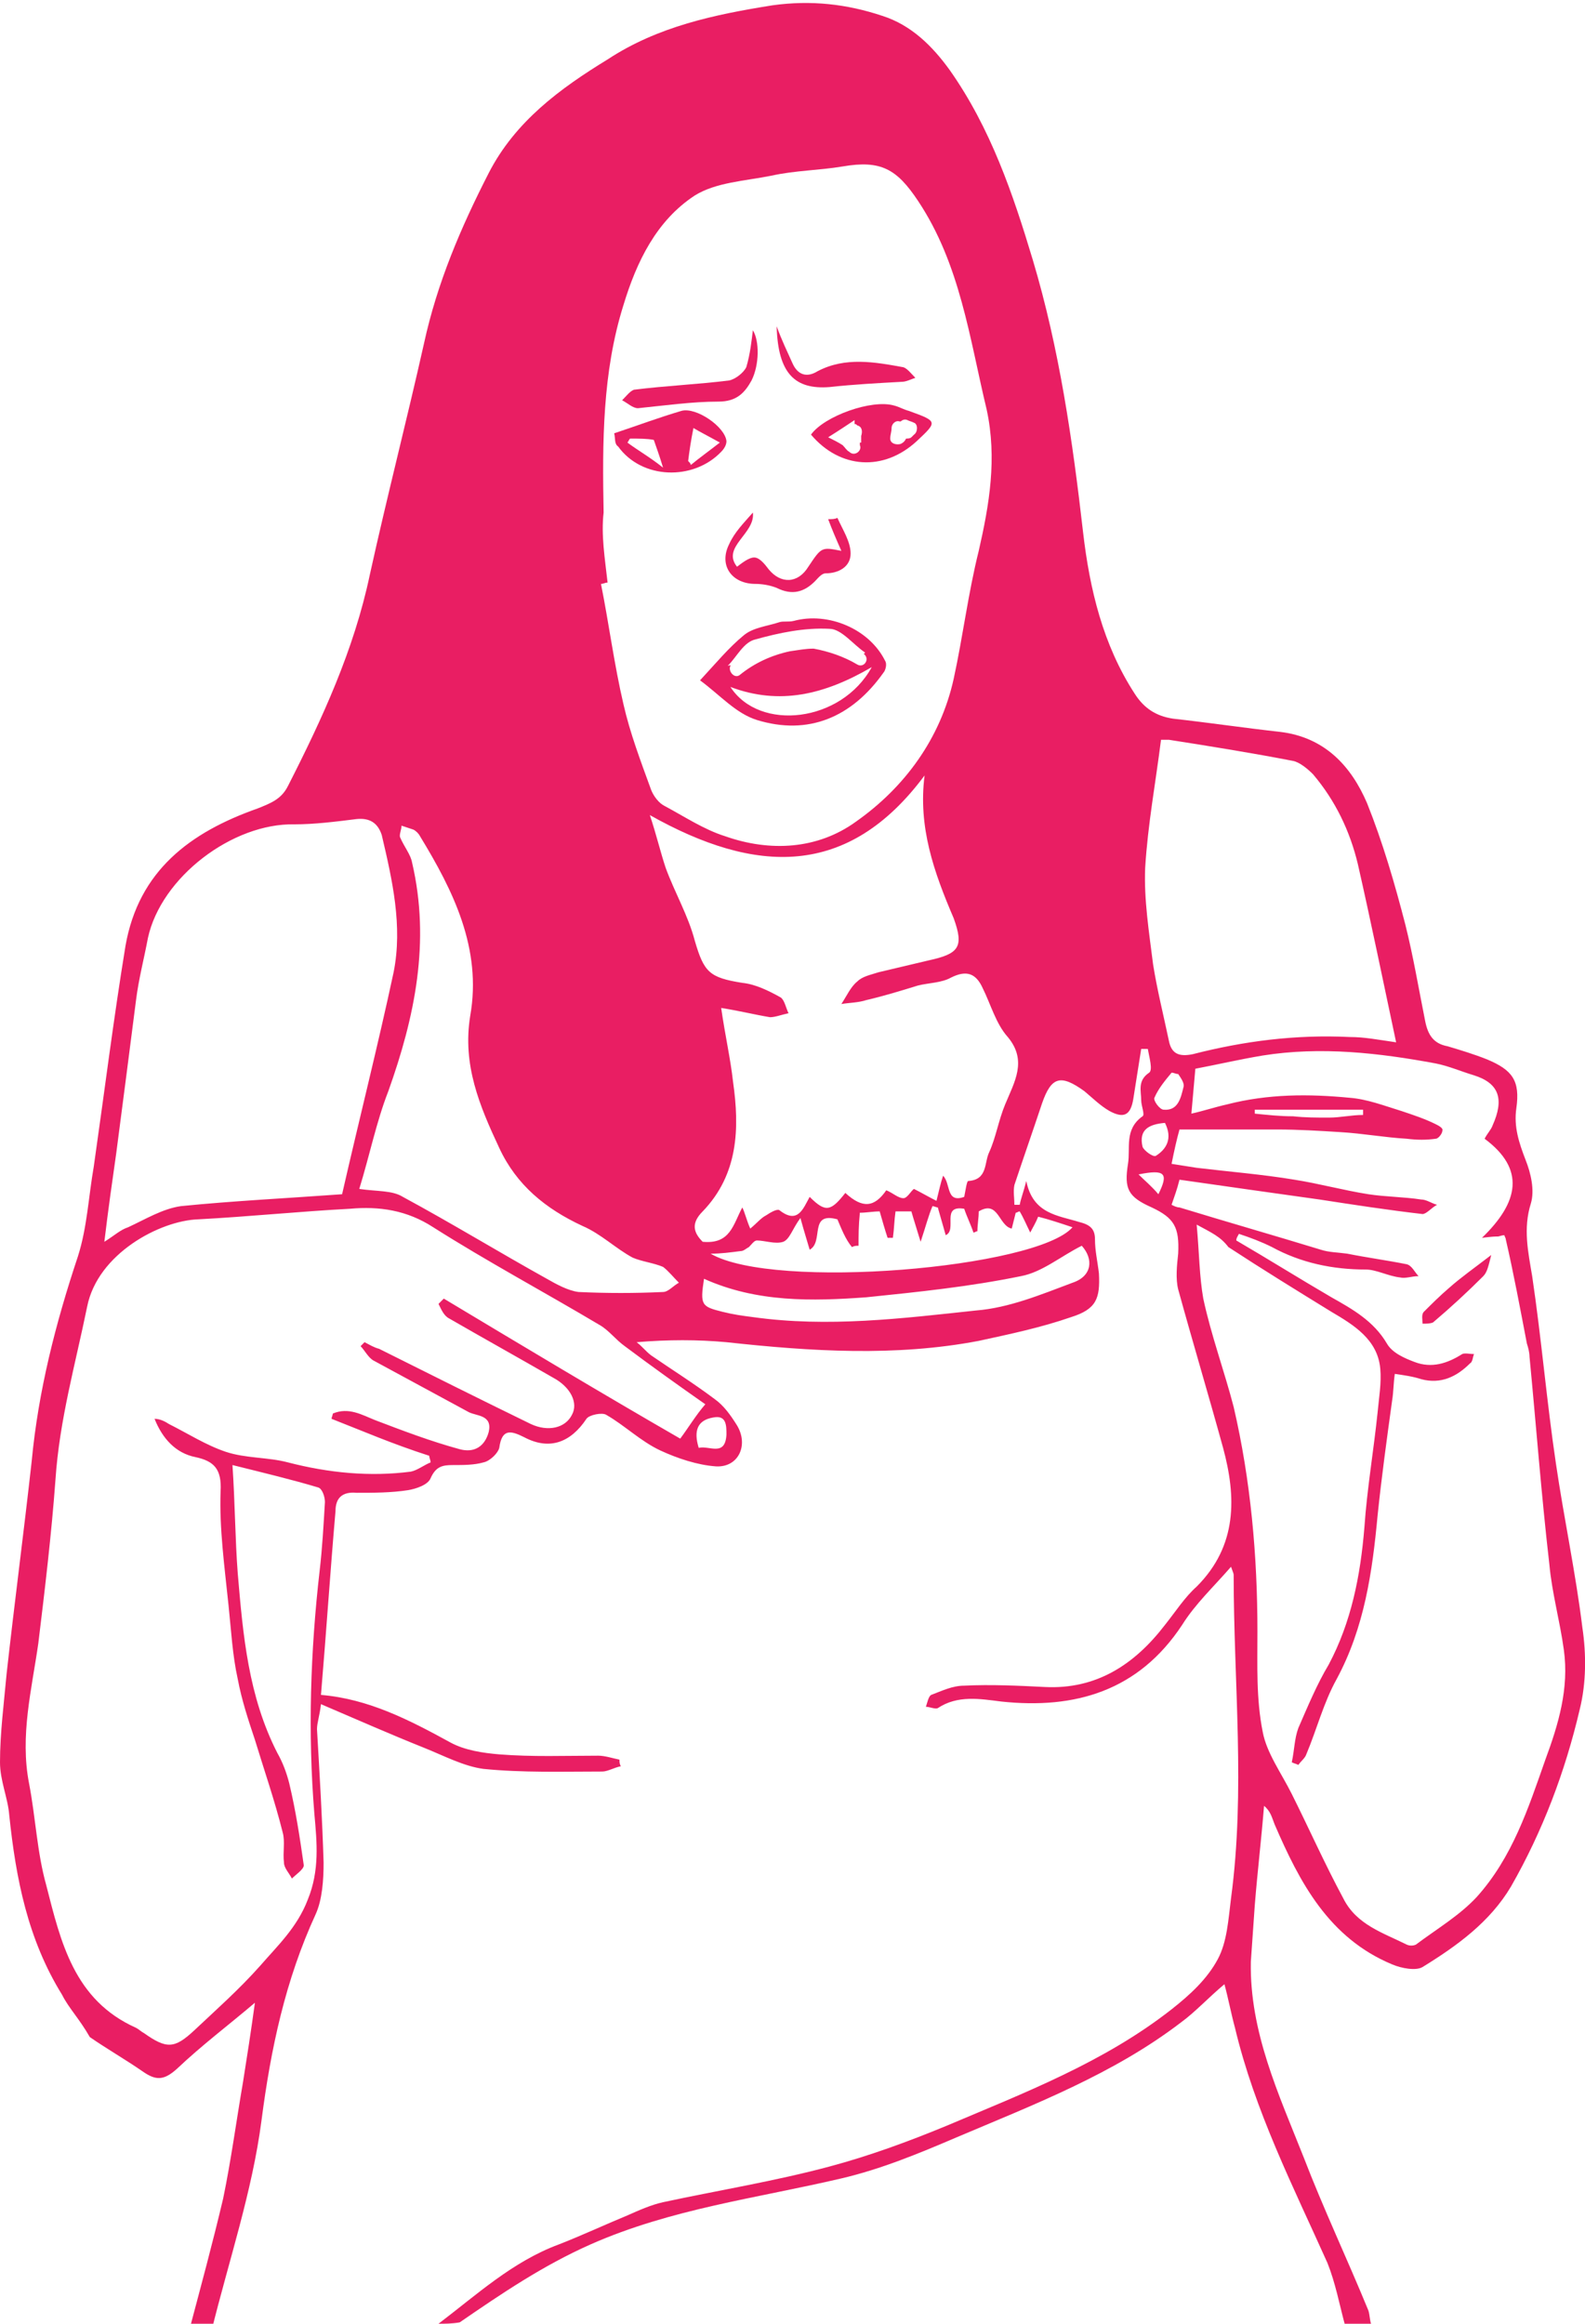 <?xml version="1.0" encoding="utf-8"?>
<!-- Generator: Adobe Illustrator 19.1.0, SVG Export Plug-In . SVG Version: 6.00 Build 0)  -->
<svg version="1.1" id="Layer_1" xmlns="http://www.w3.org/2000/svg" xmlns:xlink="http://www.w3.org/1999/xlink" x="0px" y="0px"
	 viewBox="0 0 120 175.9" style="enable-background:new 0 0 120 175.9;" xml:space="preserve">
<style type="text/css">
	.st0{fill:#E91E63;}
</style>
<g id="lice-lady">
	<path class="st0" d="M33.2,175.9c2.9-2.2,5.6-4.7,9.1-6c1.8-0.7,3.5-1.5,5.2-2.2c0.9-0.4,1.8-0.8,2.7-1c4.2-0.9,8.5-1.6,12.6-2.7
		c3-0.8,6-1.9,8.9-3.1c5.9-2.5,11.9-4.8,17-8.8c1.4-1.1,2.7-2.3,3.5-3.8c0.7-1.3,0.8-3,1-4.6c1.1-8.2,0.2-16.3,0.2-24.5
		c0-0.1-0.1-0.3-0.2-0.6c-1.3,1.5-2.7,2.8-3.7,4.4c-3.3,5-8.1,6.4-13.7,5.8c-1.6-0.2-3.3-0.5-4.8,0.5c-0.2,0.1-0.6-0.1-0.9-0.1
		c0.1-0.3,0.2-0.8,0.4-0.9c0.8-0.3,1.6-0.7,2.5-0.7c2-0.1,4.1,0,6.1,0.1c3.9,0.2,6.8-1.7,9.1-4.7c0.8-1,1.5-2.1,2.4-2.9
		c3.1-3.1,3-6.8,2-10.5c-1.1-4-2.3-8-3.4-12c-0.2-0.8-0.1-1.8,0-2.7c0.1-2-0.3-2.7-2-3.5c-1.8-0.8-2.1-1.4-1.8-3.3
		c0.2-1.2-0.3-2.6,1.1-3.6c0.2-0.1-0.1-0.8-0.1-1.2c0-0.7-0.3-1.5,0.6-2.1c0.3-0.2,0-1.2-0.1-1.8c-0.2,0-0.3,0-0.5,0
		c-0.2,1.3-0.4,2.5-0.6,3.8c-0.2,1.2-0.7,1.5-1.8,0.9c-0.7-0.4-1.3-1-1.9-1.5c-1.8-1.3-2.5-1.1-3.2,0.9c-0.7,2.1-1.4,4.1-2.1,6.2
		c-0.1,0.5,0,1,0,1.5c0.1,0,0.3,0,0.4,0c0.1-0.5,0.3-1,0.5-1.8c0.5,2.5,2.4,2.6,4,3.1c0.8,0.2,1.2,0.5,1.2,1.3
		c0,0.9,0.2,1.7,0.3,2.6c0.1,1.9-0.2,2.7-2.1,3.3c-2.3,0.8-4.7,1.3-7,1.8c-6.3,1.2-12.7,0.8-19.1,0.1c-2.2-0.2-4.4-0.2-6.8,0
		c0.4,0.3,0.7,0.7,1.1,1c1.6,1.1,3.2,2.1,4.8,3.3c0.7,0.5,1.2,1.2,1.7,2c0.9,1.5,0.1,3.2-1.6,3.1c-1.4-0.1-2.9-0.6-4.2-1.2
		c-1.5-0.7-2.7-1.9-4.1-2.7c-0.3-0.2-1.3,0-1.5,0.3c-1.2,1.8-2.8,2.4-4.7,1.4c-1-0.5-1.7-0.7-1.9,0.8c-0.1,0.4-0.7,1-1.2,1.1
		c-0.7,0.2-1.5,0.2-2.3,0.2c-0.8,0-1.3,0.1-1.7,1c-0.2,0.5-1.1,0.8-1.7,0.9c-1.3,0.2-2.6,0.2-3.9,0.2c-1.1-0.1-1.6,0.4-1.6,1.4
		c-0.4,4.6-0.7,9.2-1.1,13.9c3.6,0.3,6.7,1.9,9.8,3.6c1.1,0.6,2.5,0.8,3.7,0.9c2.5,0.2,5,0.1,7.5,0.1c0.5,0,1.1,0.2,1.6,0.3
		c0,0.2,0,0.3,0.1,0.5c-0.5,0.1-1,0.4-1.4,0.4c-3,0-6,0.1-9-0.2c-1.5-0.2-3-1-4.5-1.6c-2.5-1-5-2.1-7.8-3.3
		c-0.1,0.9-0.3,1.4-0.3,1.9c0.2,3.4,0.4,6.8,0.5,10.1c0,1.3-0.1,2.8-0.6,3.9c-2.3,5-3.4,10.2-4.1,15.6c-0.7,5.4-2.5,10.7-3.8,16
		c-0.6,0-1.2,0-1.7,0c0.9-3.4,1.8-6.7,2.6-10.1c0.6-2.9,1-5.9,1.5-8.8c0.3-1.9,0.6-3.8,0.9-6c-2,1.7-4,3.2-5.9,5
		c-1,0.9-1.6,0.9-2.6,0.2c-1.3-0.9-2.7-1.7-4-2.6C6,152.8,5.2,152,4.7,151c-2.6-4.2-3.5-8.8-4-13.6c-0.1-1.3-0.7-2.6-0.7-4
		c0-2.2,0.3-4.5,0.5-6.7c0.6-5.4,1.3-10.7,1.9-16.1c0.5-5.3,1.8-10.4,3.5-15.5c0.7-2.2,0.8-4.5,1.2-6.8c0.8-5.6,1.5-11.2,2.4-16.7
		c1-5.7,4.9-8.6,10-10.4c1-0.4,1.8-0.7,2.3-1.7c2.6-5.1,5-10.3,6.2-16c1.3-5.9,2.8-11.7,4.1-17.5c1-4.6,2.8-8.8,4.9-12.9
		c2-3.9,5.4-6.4,9-8.6c3.8-2.5,8.1-3.4,12.5-4.1c2.9-0.4,5.6-0.1,8.3,0.8c2.2,0.7,3.8,2.3,5.1,4.1c3.1,4.4,4.8,9.4,6.3,14.4
		c2,6.7,3,13.6,3.8,20.6c0.5,4.3,1.5,8.5,3.9,12.2c0.7,1.1,1.6,1.7,2.9,1.9c2.7,0.3,5.4,0.7,8.1,1c3.4,0.4,5.4,2.6,6.6,5.4
		c1.2,3,2.1,6.1,2.9,9.2c0.6,2.4,1,4.8,1.5,7.3c0.2,1,0.6,1.7,1.7,1.9c1,0.3,2,0.6,3,1c1.9,0.8,2.5,1.6,2.2,3.7
		c-0.2,1.4,0.2,2.6,0.7,3.9c0.4,1,0.7,2.3,0.4,3.3c-0.6,1.9-0.2,3.7,0.1,5.5c0.7,4.7,1.1,9.5,1.8,14.2c0.6,4.1,1.5,8.3,2,12.4
		c0.3,2,0.3,4.2-0.2,6.2c-1.1,4.7-2.8,9.2-5.2,13.4c-1.6,2.7-4.1,4.5-6.7,6.1c-0.5,0.3-1.6,0.1-2.3-0.2c-4.8-2-7-6.2-8.9-10.6
		c-0.2-0.5-0.3-1-0.8-1.4c-0.2,2.5-0.5,5-0.7,7.5c-0.1,1.4-0.2,2.9-0.3,4.3c-0.1,5.3,2.1,10,4,14.8c1.5,3.9,3.3,7.7,4.9,11.6
		c0.1,0.3,0.1,0.7,0.2,1c-0.7,0-1.4,0-2,0c-0.4-1.5-0.7-3.1-1.3-4.6c-2.6-5.8-5.5-11.5-7-17.8c-0.3-1.1-0.5-2.2-0.8-3.3
		c-1.2,1-2.2,2.1-3.3,2.9c-5.1,3.9-11.1,6.2-17,8.7c-2.8,1.2-5.7,2.4-8.7,3.1c-6.4,1.5-12.9,2.3-19,5c-3.6,1.6-6.7,3.7-9.9,5.9
		C34.2,175.9,33.7,175.9,33.2,175.9z M25.1,107.4c0-0.1,0.1-0.3,0.1-0.4c1.2-0.5,2.2,0.1,3.2,0.5c2.1,0.8,4.2,1.6,6.4,2.2
		c1.1,0.3,1.9-0.2,2.2-1.3c0.3-1.3-0.9-1.2-1.5-1.5c-2.4-1.3-4.8-2.6-7.2-3.9c-0.4-0.2-0.7-0.8-1-1.1c0.1-0.1,0.2-0.2,0.3-0.3
		c0.4,0.2,0.7,0.4,1.1,0.5c3.8,1.9,7.6,3.8,11.5,5.7c1.3,0.6,2.6,0.3,3.1-0.7c0.5-0.9-0.1-2.1-1.4-2.8c-2.6-1.5-5.3-3-7.9-4.5
		c-0.4-0.2-0.6-0.7-0.8-1.1c0.1-0.1,0.3-0.3,0.4-0.4c6,3.6,12,7.2,17.9,10.6c0.6-0.8,1.2-1.8,1.9-2.6c-2-1.4-4.1-2.9-6.1-4.4
		c-0.7-0.5-1.2-1.2-1.9-1.6c-4.2-2.5-8.5-4.8-12.6-7.4c-2-1.3-4.1-1.6-6.3-1.4c-3.8,0.2-7.7,0.6-11.5,0.8c-2.9,0.1-7.6,2.6-8.4,6.6
		c-0.9,4.4-2.1,8.6-2.4,13.1c-0.3,4.1-0.8,8.3-1.3,12.4c-0.5,3.5-1.4,7-0.7,10.6c0.5,2.6,0.6,5.2,1.3,7.7c1.1,4.3,2.1,8.7,6.8,10.8
		c0.2,0.1,0.4,0.3,0.6,0.4c1.7,1.2,2.3,1.2,3.8-0.2c1.7-1.6,3.4-3.1,5-4.9c1.3-1.5,2.8-2.9,3.6-5c0.9-2.2,0.7-4.3,0.5-6.5
		c-0.5-6.1-0.3-12.3,0.4-18.4c0.2-1.7,0.3-3.5,0.4-5.2c0-0.4-0.2-1-0.5-1.1c-2-0.6-4.1-1.1-6.5-1.7c0.2,3,0.2,5.6,0.4,8.2
		c0.4,4.7,0.8,9.3,3,13.6c0.4,0.7,0.7,1.5,0.9,2.3c0.5,2.1,0.8,4.1,1.1,6.2c0,0.3-0.6,0.7-0.9,1c-0.2-0.4-0.6-0.8-0.6-1.2
		c-0.1-0.8,0.1-1.6-0.1-2.3c-0.6-2.4-1.4-4.7-2.1-7c-0.5-1.5-1-3-1.3-4.6c-0.4-1.8-0.5-3.7-0.7-5.6c-0.3-2.9-0.7-5.8-0.6-8.6
		c0.1-1.7-0.5-2.3-1.9-2.6c-1.5-0.3-2.5-1.4-3.1-2.9c0.4,0,0.8,0.2,1.1,0.4c1.4,0.7,2.8,1.6,4.3,2.1c1.5,0.5,3.2,0.4,4.7,0.8
		c3.1,0.8,6.2,1.1,9.3,0.7c0.5-0.1,1-0.5,1.5-0.7c0-0.2-0.1-0.3-0.1-0.5C29.7,109.3,27.4,108.3,25.1,107.4z M90.6,92.7
		c0.2,2.2,0.2,3.9,0.5,5.6c0.6,2.8,1.6,5.5,2.3,8.2c1.3,5.6,1.8,11.3,1.8,17c0,2.6-0.1,5.1,0.4,7.6c0.3,1.6,1.4,3.1,2.2,4.7
		c1.3,2.6,2.5,5.3,3.9,7.9c1,2,3,2.6,4.8,3.5c0.2,0.1,0.5,0.1,0.7,0c1.6-1.2,3.3-2.2,4.6-3.6c2.7-3,3.9-6.7,5.2-10.4
		c1-2.7,1.8-5.4,1.4-8.3c-0.3-2.2-0.9-4.3-1.1-6.5c-0.6-5.2-1-10.5-1.5-15.7c0-0.3-0.1-0.7-0.2-1c-0.5-2.6-1-5.3-1.6-7.9
		c0-0.1-0.1-0.2-0.1-0.3c-0.2,0-0.4,0.1-0.5,0.1c-0.2,0-0.4,0-1.2,0.1c2.8-2.7,3.3-5.2,0.2-7.5c0.2-0.4,0.5-0.7,0.6-1
		c0.9-2,0.5-3.2-1.4-3.8c-1-0.3-1.9-0.7-2.9-0.9c-4.3-0.8-8.7-1.3-13.1-0.6c-1.8,0.3-3.5,0.7-5.1,1c-0.1,1.2-0.2,2.2-0.3,3.4
		c0.9-0.2,1.8-0.5,2.7-0.7c3.1-0.8,6.2-0.8,9.3-0.5c1.3,0.1,2.6,0.6,3.9,1c0.9,0.3,1.8,0.6,2.6,1c0.2,0.1,0.6,0.3,0.5,0.5
		c0,0.2-0.3,0.6-0.5,0.6c-0.7,0.1-1.4,0.1-2.2,0c-1.7-0.1-3.3-0.4-5-0.5c-1.6-0.1-3.2-0.2-4.8-0.2c-2.5,0-5,0-7.4,0
		c-0.2,0.7-0.4,1.6-0.6,2.6c0.6,0.1,1.3,0.2,1.9,0.3c2.5,0.3,5,0.5,7.4,0.9c1.9,0.3,3.7,0.8,5.6,1.1c1.3,0.2,2.7,0.2,4,0.4
		c0.4,0,0.8,0.3,1.2,0.4c-0.4,0.2-0.8,0.7-1.1,0.7c-2.6-0.3-5.2-0.7-7.8-1.1c-3.6-0.5-7.1-1-10.6-1.5c-0.2,0.8-0.4,1.3-0.6,1.9
		c0.2,0.1,0.4,0.2,0.6,0.2c3.6,1.1,7.1,2.1,10.7,3.2c0.6,0.2,1.3,0.2,2,0.3c1.5,0.3,3,0.5,4.5,0.8c0.4,0.1,0.6,0.6,0.9,0.9
		c-0.5,0-1,0.2-1.4,0.1c-0.9-0.1-1.8-0.6-2.6-0.6c-2.5,0-4.9-0.5-7.1-1.7c-0.8-0.4-1.6-0.7-2.5-1c-0.1,0.2-0.2,0.3-0.2,0.5
		c2.4,1.4,4.8,2.9,7.2,4.3c1.6,0.9,3.2,1.8,4.2,3.5c0.4,0.7,1.3,1.1,2.1,1.4c1.3,0.5,2.5,0.1,3.6-0.6c0.2-0.1,0.6,0,0.9,0
		c-0.1,0.2-0.1,0.6-0.3,0.7c-1,1-2.2,1.6-3.7,1.2c-0.6-0.2-1.3-0.3-2-0.4c-0.1,0.7-0.1,1.4-0.2,2c-0.4,2.9-0.8,5.8-1.1,8.7
		c-0.4,4.3-1,8.5-3.1,12.4c-1,1.8-1.5,3.8-2.3,5.7c-0.1,0.3-0.4,0.5-0.6,0.8c-0.2-0.1-0.3-0.1-0.5-0.2c0.2-0.9,0.2-1.8,0.5-2.6
		c0.7-1.6,1.4-3.3,2.3-4.8c1.7-3.2,2.4-6.7,2.7-10.4c0.2-2.9,0.7-5.8,1-8.7c0.1-1.1,0.3-2.2,0.2-3.3c-0.2-2.2-2-3.3-3.7-4.3
		c-2.6-1.6-5.2-3.2-7.8-4.9C92.4,93.6,91.7,93.3,90.6,92.7z M46,44.1c-0.2,0-0.3,0.1-0.5,0.1c0.6,3,1,6.1,1.7,9.1
		c0.5,2.2,1.3,4.3,2.1,6.5c0.2,0.5,0.6,1,1,1.2c1.5,0.8,3,1.8,4.6,2.3c3.4,1.2,7,1,9.9-1.1c3.7-2.6,6.4-6.3,7.4-10.8
		c0.7-3.2,1.1-6.5,1.9-9.7c0.8-3.5,1.4-7,0.6-10.7c-1.3-5.4-2-11-5.2-15.8c-1.6-2.4-2.8-3.1-5.7-2.6c-1.8,0.3-3.6,0.3-5.4,0.7
		c-2,0.4-4.2,0.5-5.8,1.5c-2.9,1.9-4.4,5-5.4,8.3c-1.6,5.1-1.6,10.4-1.5,15.7C45.5,40.5,45.8,42.3,46,44.1z M70,58.7
		c-5.8,7.8-12.8,7.5-20.8,3c0.5,1.5,0.8,2.8,1.2,4c0.7,1.9,1.7,3.6,2.2,5.5c0.7,2.4,1.1,2.8,3.6,3.2c1,0.1,2,0.6,2.9,1.1
		c0.3,0.2,0.4,0.8,0.6,1.2c-0.5,0.1-1,0.3-1.4,0.3c-1.2-0.2-2.4-0.5-3.7-0.7c0.3,2.1,0.7,3.8,0.9,5.6c0.5,3.5,0.4,7-2.3,9.8
		c-0.9,0.9-0.7,1.6,0,2.3c2.1,0.2,2.3-1.3,3-2.6c0.2,0.4,0.3,0.9,0.6,1.6c0.5-0.4,0.8-0.8,1.2-1c0.3-0.2,0.8-0.5,1-0.4
		c1.4,1.1,1.8-0.1,2.3-1c1.2,1.2,1.6,1.1,2.7-0.3c1.3,1.2,2.2,1.1,3.1-0.2c0.5,0.2,0.9,0.6,1.3,0.6c0.3,0,0.6-0.6,0.8-0.7
		c0.6,0.3,1.1,0.6,1.7,0.9c0.2-0.8,0.3-1.3,0.5-1.9c0.6,0.6,0.2,2.1,1.6,1.6c0.1-0.5,0.2-1.2,0.3-1.2c1.5-0.1,1.2-1.4,1.6-2.2
		c0.5-1.1,0.7-2.4,1.2-3.6c0.7-1.7,1.7-3.3,0.2-5.1c-0.9-1-1.3-2.5-1.9-3.7c-0.5-1.1-1.2-1.4-2.4-0.8c-0.7,0.4-1.7,0.4-2.5,0.6
		c-1.3,0.4-2.6,0.8-3.9,1.1c-0.6,0.2-1.3,0.2-1.9,0.3c0.4-0.6,0.7-1.3,1.2-1.7c0.4-0.4,1-0.5,1.6-0.7c1.3-0.3,2.5-0.6,3.8-0.9
		c2.3-0.5,2.7-1,1.9-3.2C70.7,66,69.5,62.6,70,58.7z M25.9,90.4c1.3-5.7,2.7-11.2,3.9-16.8c0.7-3.5-0.1-7-0.9-10.4
		C28.6,62.3,28,61.9,27,62c-1.6,0.2-3.2,0.4-4.7,0.4c-4.7-0.1-10.1,4-11.1,8.6c-0.3,1.6-0.7,3.1-0.9,4.7c-0.5,3.9-1,7.8-1.5,11.6
		c-0.3,2.1-0.6,4.2-0.9,6.7c0.8-0.5,1.2-0.9,1.8-1.1c1.3-0.6,2.6-1.4,4-1.6C17.7,90.9,21.8,90.7,25.9,90.4z M88.4,56
		c-0.2,0-0.3,0-0.5,0c-0.4,3.2-1,6.4-1.2,9.7c-0.1,2.4,0.3,4.9,0.6,7.3c0.3,1.9,0.8,3.9,1.2,5.8c0.2,1,0.8,1.2,1.8,1
		c3.9-1,7.8-1.5,11.9-1.3c1.1,0,2.1,0.2,3.5,0.4c-1-4.7-1.9-9.1-2.9-13.5c-0.6-2.5-1.7-4.8-3.4-6.8c-0.4-0.4-1-0.9-1.5-1
		c-3.1-0.6-6.2-1.1-9.4-1.6C88.5,56,88.4,56,88.4,56z M27.2,90c1.4,0.2,2.5,0.1,3.3,0.6c3.7,2,7.3,4.2,10.9,6.2
		c0.7,0.4,1.6,0.9,2.4,1c2.1,0.1,4.3,0.1,6.4,0c0.4,0,0.8-0.5,1.2-0.7c-0.4-0.4-0.8-0.9-1.2-1.2c-0.7-0.3-1.6-0.4-2.3-0.7
		c-1.3-0.7-2.4-1.8-3.8-2.4c-2.8-1.3-5-3.1-6.3-5.9c-1.5-3.2-2.8-6.3-2.2-10c0.9-5.1-1.3-9.5-3.8-13.6c-0.1-0.2-0.3-0.4-0.5-0.5
		c-0.3-0.1-0.6-0.2-0.9-0.3c0,0.3-0.2,0.7-0.1,0.9c0.3,0.7,0.8,1.3,0.9,1.9c1.4,6,0.2,11.7-1.8,17.3C28.5,84.9,28,87.4,27.2,90z
		 M63.4,92.3c-2.2-0.6-1,1.7-2.1,2.3c-0.2-0.7-0.4-1.3-0.7-2.4c-0.6,0.8-0.8,1.6-1.3,1.8c-0.6,0.2-1.4-0.1-2-0.1
		c-0.2,0-0.4,0.3-0.6,0.5c-0.2,0.1-0.4,0.3-0.6,0.3c-0.8,0.1-1.5,0.2-2.3,0.2c4.8,2.8,24.7,1.1,27.4-2c-0.9-0.3-1.8-0.6-2.6-0.8
		c-0.2,0.5-0.4,0.8-0.6,1.2c-0.3-0.6-0.5-1.1-0.8-1.6c-0.1,0-0.2,0.1-0.3,0.1c-0.1,0.4-0.2,0.8-0.3,1.2c-1-0.2-1-2.2-2.5-1.3
		c0,0.5-0.1,1-0.1,1.5c-0.1,0-0.2,0.1-0.3,0.1c-0.2-0.6-0.5-1.2-0.7-1.8c-1.8-0.3-0.5,1.6-1.4,2c-0.2-0.7-0.4-1.4-0.6-2.1
		c-0.1,0-0.3-0.1-0.4-0.1c-0.3,0.7-0.5,1.5-0.9,2.7c-0.3-1-0.5-1.6-0.7-2.3c-0.4,0-0.8,0-1.2,0c-0.1,0.7-0.1,1.3-0.2,2
		c-0.1,0-0.3,0-0.4,0c-0.2-0.6-0.4-1.3-0.6-2c-0.5,0-1,0.1-1.5,0.1c-0.1,1-0.1,1.7-0.1,2.5c-0.2,0-0.3,0-0.5,0.1
		C64,93.8,63.7,93,63.4,92.3z M53.3,96.8c-0.3,2-0.2,2.1,1.4,2.5c0.8,0.2,1.5,0.3,2.3,0.4c5.7,0.8,11.3,0.1,16.9-0.5
		c2.5-0.2,4.9-1.2,7.3-2.1c1.5-0.5,1.6-1.8,0.7-2.8c-1.6,0.8-3,2-4.6,2.3c-3.9,0.8-7.8,1.2-11.7,1.6C61.5,98.5,57.3,98.6,53.3,96.8z
		 M95,84c0,0.1,0,0.2,0,0.3c1,0.1,1.9,0.2,2.9,0.2c0.9,0.1,1.8,0.1,2.7,0.1c0.9,0,1.7-0.2,2.6-0.2c0-0.1,0-0.3,0-0.4
		C100.4,84,97.7,84,95,84z M52.9,109.6c0.8-0.2,2,0.7,2.1-1c0-0.7,0-1.5-1-1.3C52.8,107.5,52.5,108.3,52.9,109.6z M89.2,81.3
		c-0.2,0-0.3-0.1-0.5-0.1c-0.5,0.6-1,1.2-1.3,1.9c-0.1,0.2,0.4,0.9,0.7,0.9c1.1,0.1,1.3-0.9,1.5-1.7C89.7,82,89.4,81.6,89.2,81.3z
		 M88.2,85c-1.2,0.1-2,0.5-1.7,1.8c0.1,0.3,0.8,0.8,1,0.7C88.3,87,88.8,86.2,88.2,85z M86.2,88.9c0.5,0.5,1,0.9,1.5,1.5
		C88.5,88.8,88.2,88.5,86.2,88.9z"/>
	<path class="st0" d="M112.9,95c-0.2,0.8-0.3,1.3-0.6,1.6c-1.2,1.2-2.5,2.4-3.8,3.5c-0.2,0.1-0.5,0.1-0.8,0.1c0-0.3-0.1-0.7,0.1-0.9
		c0.6-0.6,1.2-1.2,1.9-1.8C110.6,96.7,111.6,96,112.9,95z"/>
	<path class="st0" d="M67,50c-1.2-2.4-4.3-3.7-6.9-3c-0.4,0.1-0.8,0-1.1,0.1c-0.9,0.3-2,0.4-2.7,1c-1.1,0.9-2.1,2.1-3.3,3.4
		c1.5,1.1,2.7,2.5,4.3,3c3.9,1.2,7.2-0.2,9.6-3.6C67,50.8,67.2,50.3,67,50z M55.1,50.4c0.7-0.7,1.2-1.8,2.1-2
		c1.8-0.5,3.7-0.9,5.6-0.8c0.9,0,1.8,1.2,2.7,1.8c0,0,0,0-0.1,0.1c0.5,0.4,0,1.1-0.5,0.8c-1-0.6-2.2-1-3.3-1.2
		c-0.6,0-1.1,0.1-1.8,0.2c-1.4,0.3-2.7,0.9-3.8,1.8c-0.4,0.3-0.9-0.3-0.7-0.7C55.3,50.3,55.2,50.4,55.1,50.4z M55.3,52
		c3.7,1.4,7.1,0.6,10.7-1.5C63.7,54.7,57.5,55.4,55.3,52z"/>
	<path class="st0" d="M68.8,31.1c-0.4-0.1-0.7-0.3-1.1-0.4c-1.7-0.5-5.3,0.8-6.3,2.2c2.2,2.6,5.5,2.8,8,0.5
		C71,31.9,71,31.9,68.8,31.1z M65.1,33.5c0,0.1,0,0.1,0,0.2c0.2,0.4-0.4,0.9-0.8,0.5c-0.2-0.1-0.3-0.3-0.5-0.5
		c-0.3-0.2-0.7-0.4-1.1-0.6c0.8-0.5,1.4-0.9,2-1.3v0.3c0.1,0,0.1,0,0.2,0.1c0.4,0.1,0.4,0.5,0.3,0.8V33.5z M69.2,32.9
		C69.2,32.9,69.2,32.9,69.2,32.9C69.1,33,69.1,33,69,33.1c-0.1,0.1-0.3,0.1-0.4,0.1c-0.1,0.2-0.2,0.3-0.4,0.4
		c-0.3,0.1-0.8,0-0.8-0.4c0-0.3,0.1-0.5,0.1-0.8c0-0.3,0.3-0.6,0.6-0.5c0,0,0,0,0.1,0c0.1-0.1,0.3-0.2,0.5-0.1
		c0.2,0.1,0.3,0.1,0.5,0.2C69.5,32.1,69.5,32.7,69.2,32.9z"/>
	<path class="st0" d="M46.5,32.8c1.8-0.6,3.4-1.2,5.1-1.7c1.1-0.3,3.3,1.2,3.4,2.3c0,0.3-0.2,0.6-0.4,0.8c-2.1,2.2-6,2.1-7.8-0.4
		C46.5,33.6,46.6,33.2,46.5,32.8z M52.1,34.9c0.1,0.1,0.2,0.2,0.2,0.3c0.6-0.5,1.3-1,2.2-1.7c-0.9-0.5-1.5-0.8-2-1.1
		C52.3,33.4,52.2,34.1,52.1,34.9z M47.7,33.2c-0.1,0.1-0.1,0.2-0.2,0.3c0.8,0.6,1.7,1.1,2.7,1.9c-0.3-1-0.5-1.5-0.7-2.1
		C49,33.2,48.4,33.2,47.7,33.2z"/>
	<path class="st0" d="M63.4,39.2c0.4,0.9,1,1.8,1,2.7c0,1-0.9,1.5-1.9,1.5c-0.3,0-0.6,0.4-0.8,0.6c-0.8,0.8-1.7,1.1-2.9,0.5
		c-0.5-0.2-1.1-0.3-1.6-0.3c-1.8,0-2.8-1.4-2-3c0.4-0.9,1.1-1.6,1.8-2.4c0.2,1.6-2.4,2.6-1.2,4.1c0.4-0.3,0.9-0.7,1.3-0.7
		c0.4,0,0.8,0.5,1.1,0.9c0.9,1.1,2.2,1.1,3-0.2c1-1.5,1-1.5,2.5-1.2c-0.4-0.9-0.7-1.6-1-2.4C63,39.3,63.2,39.3,63.4,39.2z"/>
	<path class="st0" d="M57,25c0.5,0.8,0.5,2.6-0.1,3.8c-0.5,0.9-1.1,1.6-2.5,1.6c-2,0-4.1,0.3-6.1,0.5c-0.4,0-0.8-0.4-1.2-0.6
		c0.3-0.3,0.6-0.7,0.9-0.8c2.4-0.3,4.8-0.4,7.2-0.7c0.5-0.1,1.1-0.6,1.3-1C56.8,26.8,56.9,25.8,57,25z"/>
	<path class="st0" d="M58.8,24.7c0.4,1.1,0.8,1.9,1.2,2.8c0.4,0.9,1.1,1.1,1.9,0.6c2.1-1.1,4.3-0.7,6.5-0.3c0.3,0.1,0.6,0.5,0.9,0.8
		c-0.3,0.1-0.7,0.3-1,0.3c-1.8,0.1-3.7,0.2-5.5,0.4C60.2,29.5,58.9,28.3,58.8,24.7z"/>
</g>
</svg>
